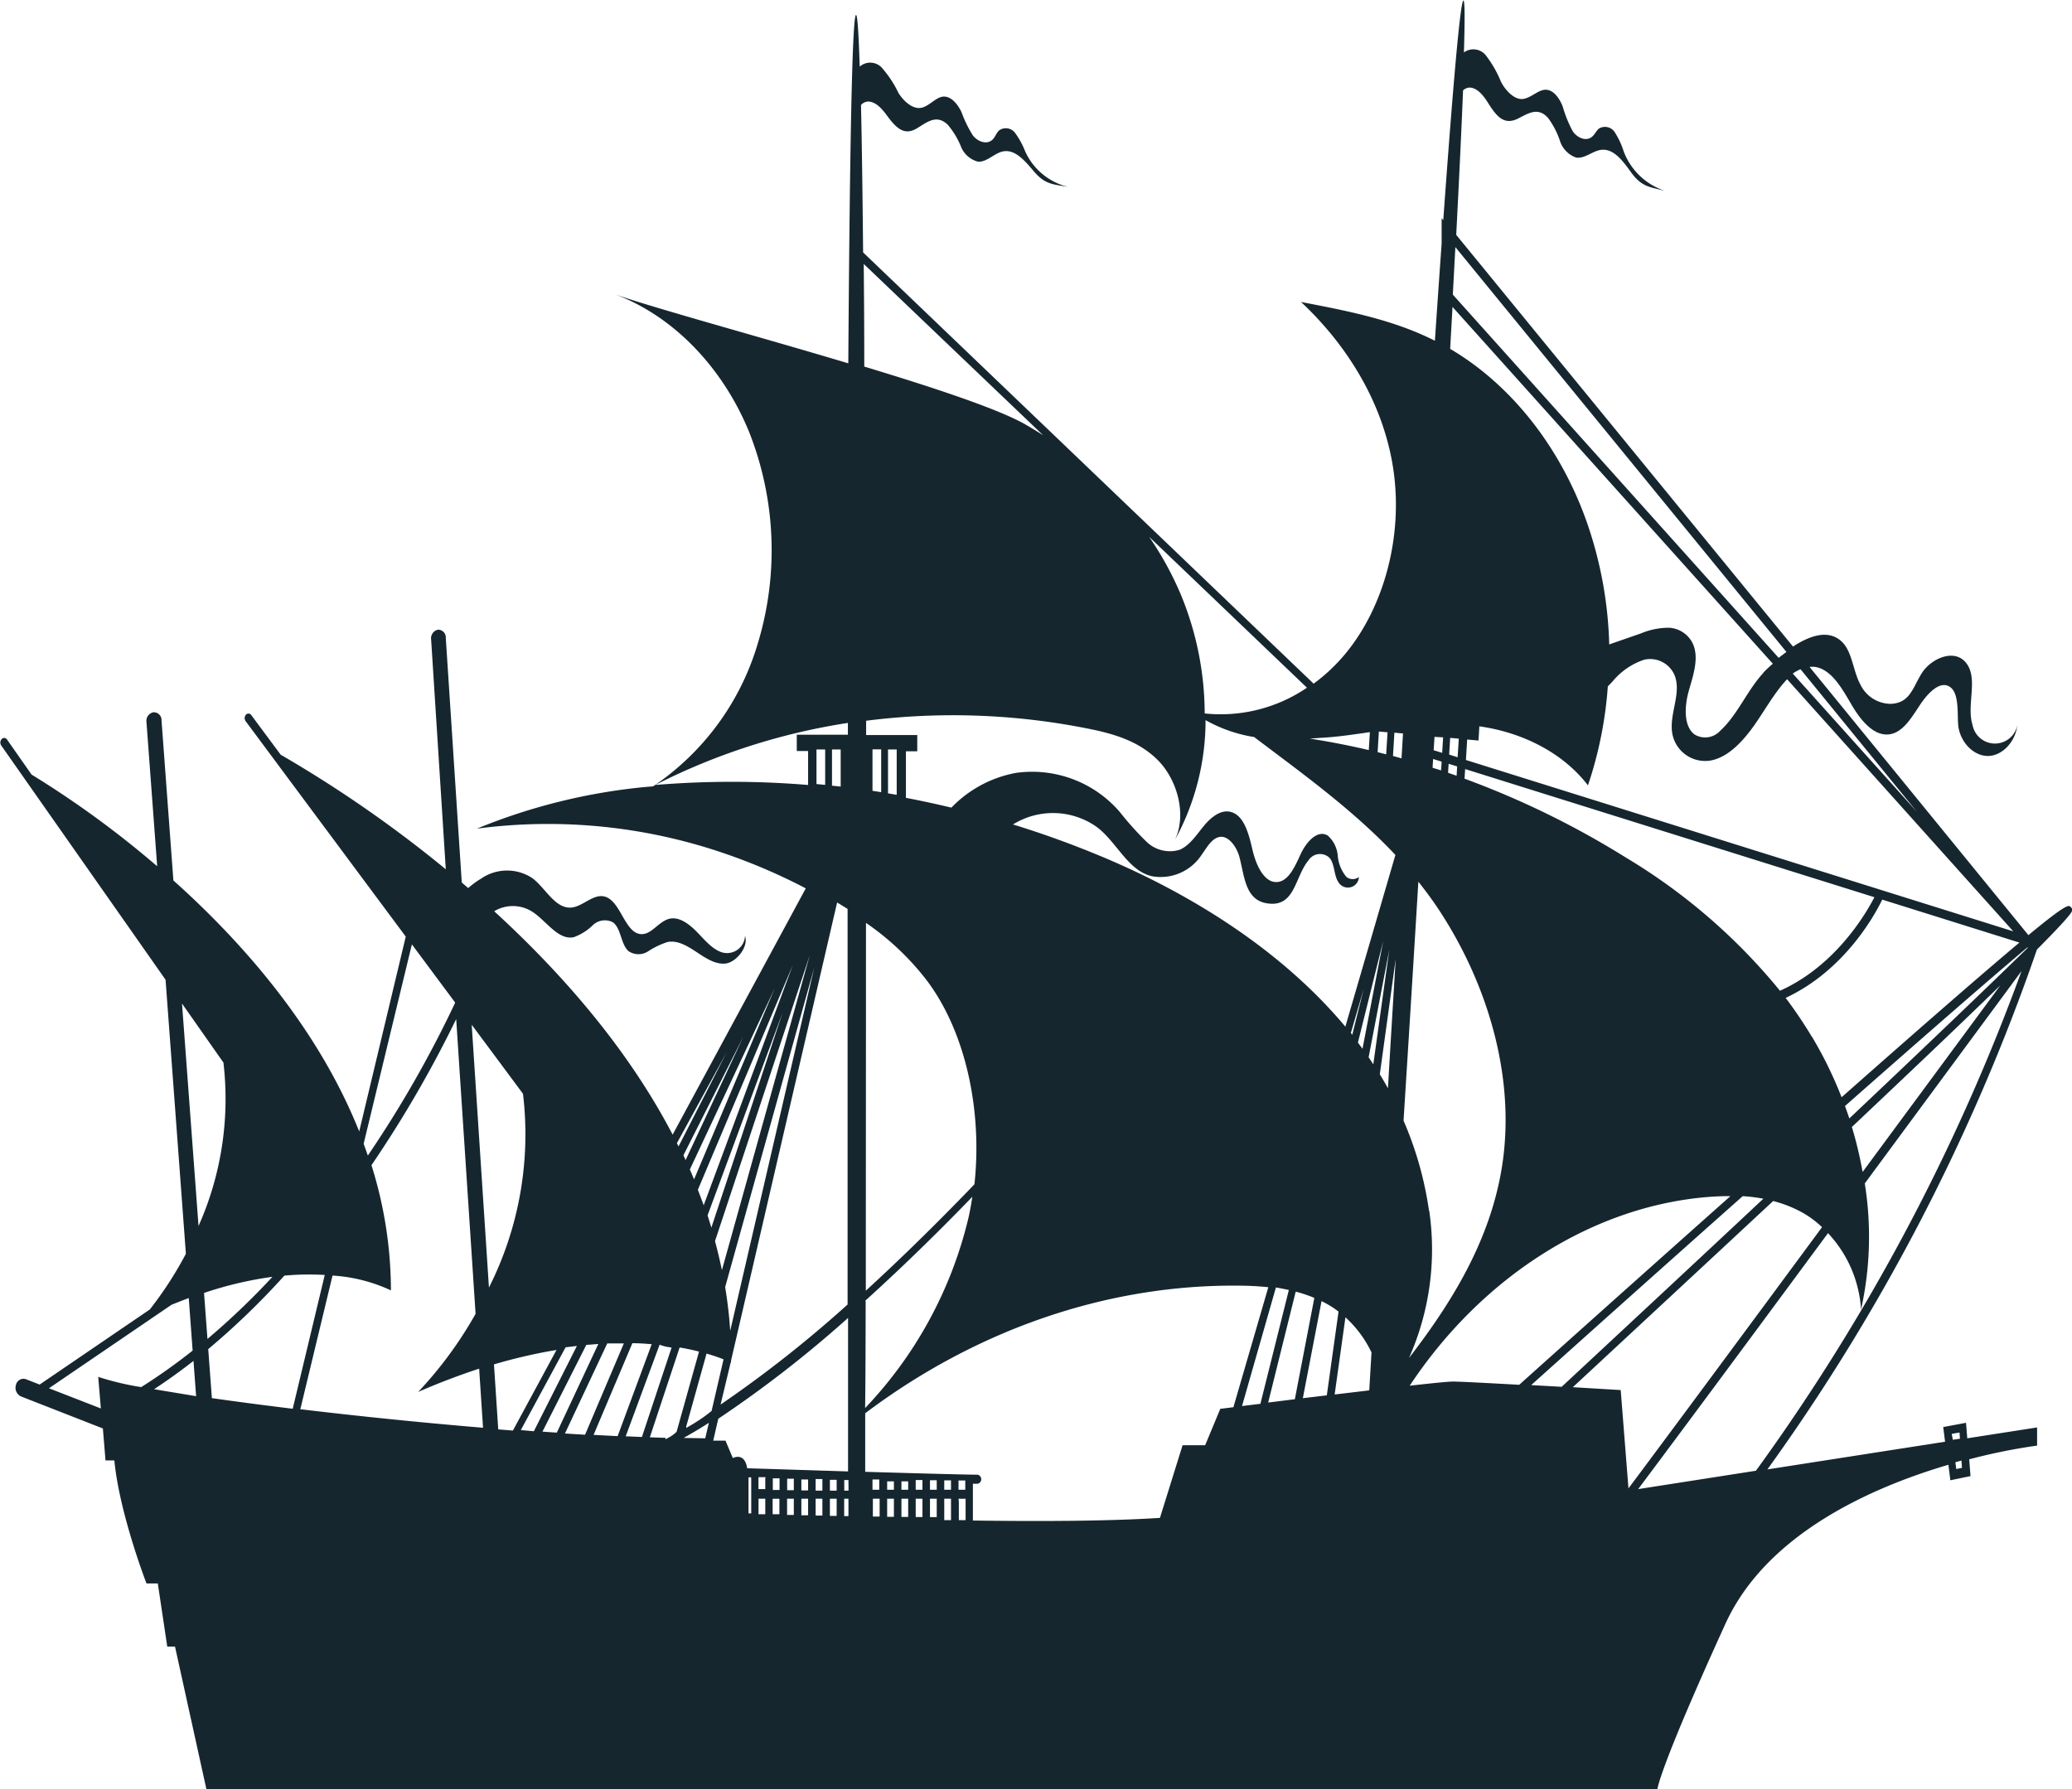 <svg id="BACKGROUND_2" data-name="BACKGROUND 2" xmlns="http://www.w3.org/2000/svg" viewBox="0 0 267.07 230.69"><defs><style>.cls-1{fill:#15262f;}</style></defs><title>SHIP</title><path class="cls-1" d="M1028.09,337.44c2.84-2.86,4.5-4.66,4.52-5v-0.29l-0.16-.19c-0.24-.28-0.45-0.52-5.46,3.62L998.78,301a3,3,0,0,1,.72,0c2.11,0.34,3.46,2.76,4.68,4.85s3,4.27,5.12,3.8c1.65-.37,2.71-2.25,3.77-3.83,0.81-1.21,2.52-3.26,3.9-2.17,1.17,0.92.81,3.72,1,5.1,0.35,2.13,2.09,3.8,3.9,3.73s3.46-1.86,3.7-4a2.94,2.94,0,0,1-5.78,0c-0.8-2.55.74-5.89-.77-7.92s-4.55-.65-5.74,1.2-1.52,3.95-4.1,4a4.36,4.36,0,0,1-3.82-2.44c-1-1.8-1.05-4.32-2.47-5.62-1.69-1.56-4.1-.73-6.24.68L953.24,245.3c0.38-7.32.68-13.66,0.88-18.62a1.24,1.24,0,0,1,.91-0.37c1,0.08,1.76,1.09,2.36,2.05,1.06,1.68,2,2.78,3.7,2,1.39-.67,2.65-1.64,4-0.12a10.75,10.75,0,0,1,1.51,2.91,3.37,3.37,0,0,0,2.08,2.18c1.16,0.2,2.2-.94,3.37-1,1.54-.12,2.72,1.51,3.73,2.91,1.35,1.87,2.39,1.88,4.18,2.34h0.05a8.5,8.5,0,0,1-5.17-5,10.68,10.68,0,0,0-1.12-2.44,1.5,1.5,0,0,0-2.09-.54c-0.33.27-.52,0.73-0.83,1-0.76.73-2,.2-2.57-0.71a16.25,16.25,0,0,1-1.27-3.15c-0.42-1.06-1.15-2.1-2.13-2.15s-1.95,1.07-3,1.19-2.18-1-2.81-2.19a14.64,14.64,0,0,0-2-3.48,2.06,2.06,0,0,0-2.79-.33c0.13-4.26.12-6.67-.06-6.69-0.4,0-1.37,11.21-2.6,28.32l-0.21-.26v3.26c-0.28,3.93-.57,8.13-0.87,12.54-5.46-2.76-11.41-3.87-17.26-5,5.81,5.43,10.63,12.92,11.91,21.63,1.25,8.5-1.15,17.66-6.22,23.76a22.86,22.86,0,0,1-4.06,3.82l-58.07-55.6c-0.07-7.5-.16-14-0.27-19a1.28,1.28,0,0,1,.89-0.45c1,0,1.82.93,2.48,1.84,1.16,1.58,2.2,2.59,3.81,1.63,1.34-.8,2.54-1.87,4-0.48a10.39,10.39,0,0,1,1.68,2.76,3.25,3.25,0,0,0,2.21,2c1.17,0.09,2.14-1.14,3.3-1.33,1.53-.26,2.8,1.27,3.9,2.57,1.47,1.74,2.5,1.66,4.31,2h0.05a8.18,8.18,0,0,1-5.47-4.56,10.34,10.34,0,0,0-1.27-2.34,1.48,1.48,0,0,0-2.11-.35c-0.31.3-.47,0.77-0.76,1.1-0.72.79-1.94,0.38-2.61-.48a15.77,15.77,0,0,1-1.46-3c-0.48-1-1.28-2-2.26-2s-1.87,1.24-2.93,1.45-2.24-.8-2.94-1.93a14.11,14.11,0,0,0-2.19-3.3,2.05,2.05,0,0,0-2.8-.08c-0.13-4.26-.29-6.66-0.47-6.66-0.52,0-.82,18.87-1,44.91-12-3.59-25-7.11-30.14-8.92,7.5,2.76,13.95,9.38,17.39,17.85a41.45,41.45,0,0,1,1,27.47,33.68,33.68,0,0,1-13.41,18.14l-1,.08a76.24,76.24,0,0,0-21.71,5.37,70,70,0,0,1,32.3,3.33,74.63,74.63,0,0,1,10.09,4.37L852.24,361.3c-5.9-11.31-14.49-21-23-28.8l0,0a4.66,4.66,0,0,1,5,.12c1.76,1.18,3.25,3.62,5.24,3.23a6.9,6.9,0,0,0,2.45-1.53,2.24,2.24,0,0,1,2.62-.39c1.06,0.79,1,2.82,2,3.71a2.28,2.28,0,0,0,2.57,0,10.21,10.21,0,0,1,2.49-1.18c1.31-.24,2.58.55,3.74,1.32s2.39,1.6,3.71,1.46,3-2.09,2.51-3.57a2.32,2.32,0,0,1-3,2.12c-1.3-.43-2.27-1.69-3.31-2.73s-2.38-2-3.67-1.52-2.11,1.94-3.37,1.91c-2.15-.05-2.64-4.27-4.73-4.84-1.51-.41-2.87,1.36-4.41,1.42-2,.08-3.21-2.47-4.87-3.76a5.88,5.88,0,0,0-6.62,0,11.56,11.56,0,0,0-1.7,1.24l-0.83-.71L823,297.28a1,1,0,0,0-1-1.08,1.13,1.13,0,0,0-.89,1.26L823,327.09a159.54,159.54,0,0,0-21.28-14.77l-3.81-5.13a0.43,0.43,0,0,0-.69,0,0.67,0.67,0,0,0,0,.83l20.62,27.75-6,25.12c-5.34-13.38-15.06-24.4-23.95-32.36l-1.53-20.62a1,1,0,0,0-1.06-1.06,1.13,1.13,0,0,0-.88,1.27l1.38,18.58a125.62,125.62,0,0,0-16.19-11.82l-3.16-4.51a0.43,0.43,0,0,0-.69-0.07,0.67,0.67,0,0,0-.06.83l21.18,30.2,2.62,35.33a47.6,47.6,0,0,1-4.65,7.18l-14.2,9.68-1.82-.71a1,1,0,0,0-1.23.75,1.23,1.23,0,0,0,.62,1.48l10.58,4.14,0.34,4.12h1.14c0.65,6.83,4.14,15.86,4.14,15.86h1.46l1.22,8.15h1l4.06,18.45h187s0-2.15,8.77-21.38c5.29-11.62,18.84-17.6,28.75-20.52l0.25,2,2.6-.54-0.17-2.16a74.3,74.3,0,0,1,8.75-1.77v-2.34l-9,1.4-0.16-2-2.94.55,0.24,1.89-22.9,3.57A259.35,259.35,0,0,0,1028.09,337.44Zm-9.66,66.82-0.74.15-0.11-.88,0.78-.21Zm-1.32-4.38,1-.18,0.06,0.8-0.92.14Zm-41.67,7-1-12.65-6.17-.37c8-7.43,17.08-15.86,25.82-24a15.75,15.75,0,0,1,4,1.62,12.77,12.77,0,0,1,2.3,1.75C989.9,387.45,980.09,400.69,975.44,406.91ZM962.9,393.59c8.45-7.59,18-16.13,27.27-24.36a21.89,21.89,0,0,1,2.66.33c-8.7,8.15-17.79,16.61-26,24.25Zm-55.58-68.23q-5.52-2.3-11.21-4.05a9.77,9.77,0,0,1,10.31,0c2.89,1.76,4.34,6,7.68,6.69a6.3,6.3,0,0,0,6.25-2.67c0.72-1,1.38-2.28,2.46-2.42s2.14,1.26,2.5,2.65c0.65,2.53.76,5.45,3.49,5.91,3.7,0.62,3.58-3.35,5.41-5.55a1.76,1.76,0,0,1,2.72-.28c0.67,0.83.53,2.25,1.14,3.14a1.43,1.43,0,0,0,2,.43,1.46,1.46,0,0,0,.63-1.12,1.34,1.34,0,0,1-1.6,0,4.86,4.86,0,0,1-1.13-2.74,3.9,3.9,0,0,0-1.28-2.6c-1.32-.82-2.77.81-3.49,2.36s-1.53,3.48-3,3.62c-1.7.16-2.76-2.16-3.22-4.14s-1.05-4.36-2.71-4.87c-1.31-.41-2.62.63-3.57,1.79s-1.83,2.52-3.1,3.06a4.32,4.32,0,0,1-4.36-1.11,39.47,39.47,0,0,1-3.39-3.79,14.91,14.91,0,0,0-13.4-5,15.45,15.45,0,0,0-8.28,4.47h0c-1.95-.46-3.9-0.89-5.86-1.26v-6h1.46v-2.1h-6.59q0-.92,0-1.84a88.7,88.7,0,0,1,28.52,1c3.18,0.63,6.47,1.52,9,4s3.86,7,2.29,10.35a32.08,32.08,0,0,0,3.94-15.43,18.73,18.73,0,0,0,6.26,2.18c6.22,4.71,12.72,9.36,18.21,15.2l-6.45,22.14C930.19,336.91,918,329.8,907.33,325.36Zm-32.42,81.84h-0.54v-1.37l0.54,0C874.9,406.31,874.91,406.76,874.91,407.19Zm-1.52,0h-0.87v-1.4l0.87,0v1.38Zm-1.84,0h-0.87V405.7l0.87,0v1.41Zm-1.84-1.46v1.43h-0.87v-1.41s0,0,0,0l0.88,0h0Zm-1.84,0v1.4H867v-1.38a0.63,0.63,0,0,0,0-.1l0.9,0A0.66,0.66,0,0,0,867.86,405.68Zm-1.84,0v1.37h-0.87v-1.35a0.67,0.67,0,0,0,0-.15l0.92,0A0.66,0.66,0,0,0,866,405.68Zm-1.84,0V407H863.3v-1.33a0.69,0.69,0,0,0,0-.21l0.93,0A0.67,0.67,0,0,0,864.17,405.68Zm-0.87,2.5h0.87v2l-0.87,0v-2Zm1.84,0H866v2l-0.87,0v-2Zm1.84,0h0.87v2.09l-0.87,0v-2.06Zm1.84,0h0.87v2.13l-0.87,0v-2.11Zm1.84,0h0.87v2.17l-0.87,0V408.3Zm1.84,0h0.87v2.21l-0.87,0v-2.19Zm1.84,0h0.55c0,0.86,0,1.61,0,2.24l-0.55,0v-2.23Zm2.7,0h0v2.28h0C877.06,410,877.06,409.28,877.06,408.4Zm1,0h0.87v2.3l-0.87,0v-2.29Zm1.84,0h0.87v2.33l-0.87,0v-2.32Zm1.84,0h0.87v2.35l-0.87,0v-2.34Zm1.84,0h0.87v2.36l-0.87,0V408.5Zm1.84,0h0.87v2.37l-0.87,0v-2.37Zm1.84,0h0.87V411l-0.87,0v-2.38Zm1.84,0H890V411h-0.87v-2.38Zm0.87-1.16h-0.87v-1.19l0.87,0v1.19Zm-1.84,0h-0.87v-1.21l0.87,0v1.2Zm-1.84,0h-0.87v-1.22l0.87,0v1.22Zm-1.84,0h-0.87v-1.25l0.87,0v1.24Zm-1.84,0h-0.87V406l0.87,0v1.26Zm-1.84,0h-0.87V406l0.87,0v1.28Zm-1.84,0H878v-1.32l0.87,0v1.31Zm-1.84,0h0c0-.42,0-0.87,0-1.33h0v1.33Zm0-24.38c5.44-4.92,10.26-9.73,13.79-13.39-0.15,1-.33,2-0.55,2.92a53.47,53.47,0,0,1-13.27,24.32C877.1,392.67,877.11,388,877.12,382.85Zm-44.41,16.69,5.77-10.67,1.46-.18-5.55,11Zm2.79,0.2,5.65-11.18,1.55-.12-5.35,11.43Zm8.35-11.37c0.74,0,1.45,0,2.14,0l-5,11.77-2.59-.16Zm-1.76,11.79,5-11.82c0.87,0,1.7.06,2.49,0.13l-4.39,11.85Zm16.54-21.24q-0.39-1.89-.89-3.74l12.21-36.85Zm11.9-39-10.83,46.82c-0.12-1.91-.35-3.79-0.65-5.64Zm-19.19,60.62-2-.07,3.84-11.58c0.93,0.16,1.77.34,2.5,0.53l-2.89,10.34C852.3,400.06,851.81,400.32,851.33,400.57Zm5.93-27.1c-0.16-.53-0.32-1.05-0.49-1.58l9.67-26.14Zm-5.07,15.29-3.88,11.7-2.09-.09,4.37-11.81C851.15,388.62,851.67,388.69,852.18,388.76Zm1.41,11.87c1.1-.62,2.22-1.27,3.34-2l-0.47,2-2.87-.05h0Zm0.42-1.52,2.62-9.4c0.94,0.27,1.67.53,2.19,0.74l-1.54,6.65C856.19,397.81,855.1,398.48,854,399.11Zm5.73-8.26,0.05,0c0-.08,0-0.17,0-0.25l13.67-59.05,1.35,0.83c0,18.87,0,36.85,0,51a155.18,155.18,0,0,1-16.37,12.9Zm21.4-73.18-1.12-.19v-5.66h1.12v5.86Zm-2-.34-1.12-.18v-5.34h1.12v5.51Zm-5.22-.72-1.12-.12v-4.67h1.12v4.79Zm-2-.22-1.12-.11v-4.46h1.12v4.58ZM877.16,334a34.42,34.42,0,0,1,7.91,7.51c5.1,6.86,7.07,17,6.07,26.19-3.45,3.6-8.39,8.58-14,13.72C877.14,368,877.16,351.38,877.16,334Zm149.75,3.21c-5,4.89-13.33,12.86-23,22-0.18-.54-0.37-1.07-0.56-1.6,9.8-8.64,18.32-16.08,23.52-20.46Zm-27.84,11.46a56.55,56.55,0,0,0-3.37-5c7.7-3.59,11.59-10.88,12.45-12.67l17.68,5.54c-4.21,3.53-11.22,9.6-22.92,19.94A52,52,0,0,0,999.07,348.64ZM954.49,313l0.16-2.64,1.46,0.13,0.11-1.83c5.17,0.72,10.58,3.16,14,7.61a51.29,51.29,0,0,0,2.56-12.76l0.59-.61a8.94,8.94,0,0,1,4.07-2.82,3.41,3.41,0,0,1,4,2.14c0.8,2.28-.75,4.87-0.36,7.3a4.3,4.3,0,0,0,5,3.54c2.1-.42,3.84-2.19,5.26-4.1s2.81-4.52,4.48-6.3l0.07-.07,29.15,32.5Zm-9.87,24.42-2.07,14.82c-0.2-.31-0.4-0.61-0.6-0.92Zm-3.46,12.81-0.59-.8,3.26-13.11Zm4.28-11.59c-0.35,5.72-.69,11.3-1,16.68q-0.51-.91-1.05-1.8Zm6.11-28.56-0.12,2-1.1-.34,0.11-1.72ZM950.19,314l0.07-1.13,1.1,0.34-0.07,1.13Zm-4-1.21-1.1-.31,0.18-3,1.11,0.1Zm6,1.86,0.07-1.16,1.1,0.34-0.07,1.2Zm0.14-2.35,0.13-2.15,1.11,0.1-0.15,2.4Zm40.52-10.55c-2.09,2.23-3.35,5.44-5.57,7.47a2.63,2.63,0,0,1-3.32.49c-1.46-1.1-1.29-3.72-.73-5.68s1.33-4.17.52-6a3.61,3.61,0,0,0-3.08-2.08,9.25,9.25,0,0,0-3.62.73l-4.09,1.42A51.85,51.85,0,0,0,970.3,283c-3.35-10-9.84-18.3-17.84-23q0.15-2.76.3-5.41l41.29,46C993.57,301,993.15,301.39,992.81,301.76Zm-48.46,7.68-0.18,2.84-1.1-.28,0.16-2.66Zm-3.07,33.06-1.48,5.94-0.18-.24Zm-9.65,38.82L928,396l-2.37.29L930,381Q930.84,381.15,931.63,381.32ZM929,395.84l3.55-14.3a17.54,17.54,0,0,1,2.4.81l-2.51,13.06Zm6.88-13.08a14.92,14.92,0,0,1,1.37.77c0.28,0.18.55,0.38,0.82,0.58l-1.51,10.8-3.09.37Zm3.08,2.09a14.57,14.57,0,0,1,3.36,4.53l-0.29,4.89-4.46.53Zm10.77-13.75a45,45,0,0,0-3.28-11.6c0.61-9.66,1.26-20.1,1.91-30.81,0.72,0.91,1.42,1.84,2.09,2.8,6.46,9.41,10.57,21.87,8.7,33.86-1.49,9.53-6.46,17.57-12,24.75A34.45,34.45,0,0,0,949.76,371.11Zm4.58-55.69,0.08-1.24,52.75,16.52c-1.08,2.1-5,8.85-12.17,12.06a76.05,76.05,0,0,0-19.86-17.17A112.52,112.52,0,0,0,954.34,315.42Zm49.91,44.92c7.41-7,14.13-13.38,19.16-18.28l-17.76,24.06A51.45,51.45,0,0,0,1004.25,360.35Zm8.4-40.65-16-17.82a4.91,4.91,0,0,1,1-.56ZM995.8,299.07c-0.33.25-.66,0.5-1,0.76l-42-46.83q0.17-3.16.33-6.12Zm-53.69,10.35-0.14,2.3c-2.52-.59-5.06-1.08-7.6-1.48l1.78-.12C938.14,310,940.13,309.69,942.11,309.41ZM920.82,307a40.4,40.4,0,0,0-3.07-15.31,41.92,41.92,0,0,0-4.09-7.46L934,303.68A19.76,19.76,0,0,1,920.82,307Zm-44-58L900,271.14c-0.75-.48-1.5-0.94-2.26-1.38-3.48-2-11.72-4.73-20.8-7.48C876.94,257.59,876.91,253.14,876.87,249ZM850,316.22a82.19,82.19,0,0,1,24.83-8q0,0.76,0,1.52h-6.59v2.1h1.46v4.38A119.41,119.41,0,0,0,850,316.22Zm6.24,54.19q-0.36-1-.75-2l12.25-29ZM855,367.07c-0.18-.43-0.35-0.85-0.54-1.28l10.94-23.36Zm-1.09-2.49-0.28-.62,7.73-15.3Zm5.3-13.91L853,362.82l-0.21-.42Zm-27.56,48.78-1.89-.15-0.55-8.38a66.89,66.89,0,0,1,8.06-1.86Zm-31-19.81a95.91,95.91,0,0,1-8.37,8l-0.44-5.93A47.49,47.49,0,0,1,800.59,379.64Zm1.61-.17a35.22,35.22,0,0,1,5.14-.08l-4.13,17.25c-3.76-.46-7.27-0.92-10.42-1.37l-0.47-6.32A97.73,97.73,0,0,0,802.2,379.47Zm6.14,0a20.64,20.64,0,0,1,7.53,1.91,54,54,0,0,0-2.51-16.14,150,150,0,0,0,10.92-18.84l2.5,38a51.2,51.2,0,0,1-7.4,10.07c2.75-1.2,5.37-2.18,7.86-3l0.5,7.62c-8.14-.68-16.27-1.52-23.55-2.39Zm20.17,1.66-2.23-34,6.61,8.9A43.87,43.87,0,0,1,828.51,381.12Zm-9.94-44.36,5.56,7.48v0.08A145.32,145.32,0,0,1,812.95,364q-0.26-.77-0.54-1.52ZM789,344.4l5.34,7.61a40.28,40.28,0,0,1-3.21,21.07ZM771.85,394l15.79-10.76c0.76-.31,1.5-0.6,2.23-0.87l0.5,6.77a74.68,74.68,0,0,1-6.63,4.71,36.18,36.18,0,0,1-5.54-1.32l0.34,4.07Zm13.5,0.15q2.64-1.73,5.13-3.68l0.34,4.55C788.8,394.68,787,394.39,785.35,394.11Zm73.7,6.6h-1.58l0.65-2.82a150.83,150.83,0,0,0,16.73-13c0,8.13,0,14.92,0,19.79l-13-.41C861.5,402.16,860,403,860,403Zm2.92,4.73h0.4a0.68,0.68,0,0,0,0,.24v4.41l-0.35,0v-4.65Zm56-4.14-2.92,9.37c-6.72.43-15.57,0.46-24.11,0.34v-4.74h0.61a0.6,0.6,0,0,0,0-1.17c-1.57,0-7.95-.18-14.49-0.37,0-2.16,0-4.69,0-7.55,14.38-10.83,31.27-16.62,48.15-16.45,1.26,0,2.54.07,3.81,0.2l-4.5,15.47-1.69.21-1.95,4.69H918Zm29.24-7.62c9.3-14.08,23.65-23.22,38.58-24.39,0.93-.07,1.86-0.11,2.79-0.1-12.12,10.78-23.18,20.69-27.22,24.32-4-.22-7.55-0.41-8.32-0.41C952.55,393.09,950.29,393.33,947.22,393.67ZM976.69,407c3.5-4.67,10.49-14.06,24.47-33a15.81,15.81,0,0,1,4.26,9.84,43.32,43.32,0,0,0,.48-16.25l20.21-27.39a262.61,262.61,0,0,1-34.24,64.43Z" transform="translate(-765.54 -215.02)"/></svg>